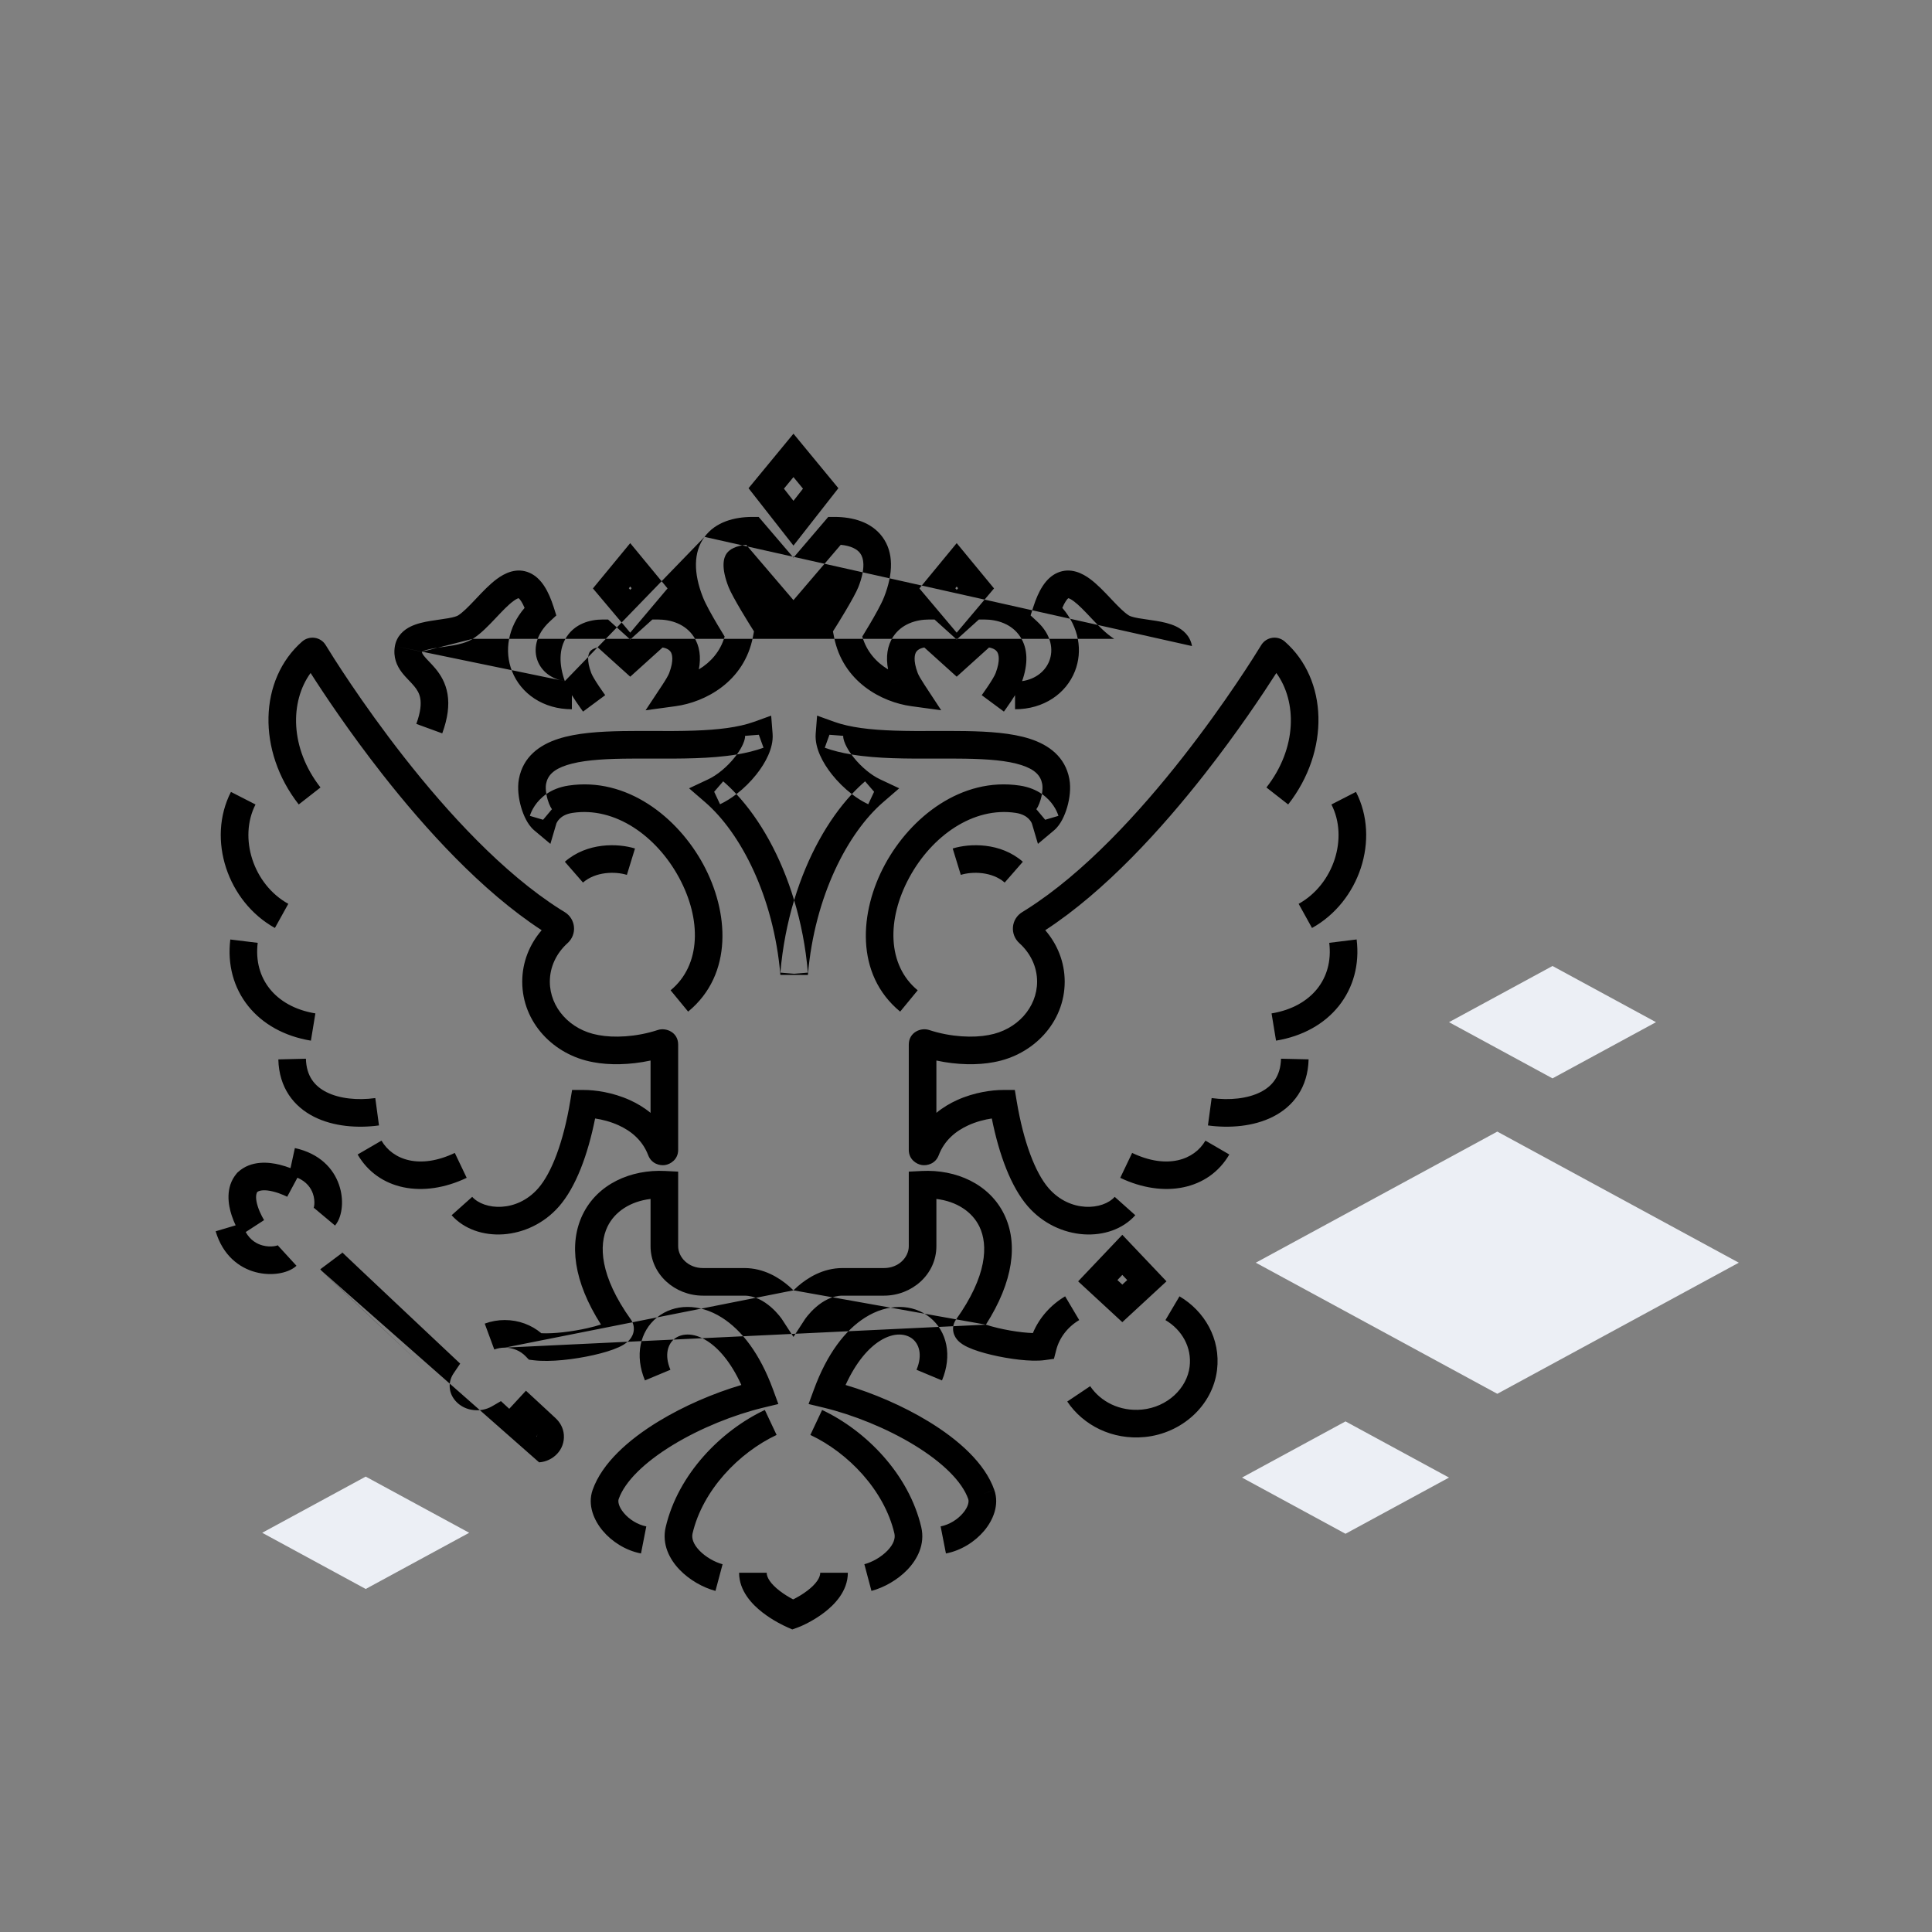 <svg width="140" height="140" viewBox="0 0 140 140" fill="none" xmlns="http://www.w3.org/2000/svg">
<rect x="0" y="0" width="140" height="140" fill="#808080" stroke="none"/>
<path d="M108.5 101L91 91.5L108.5 82L126 91.5L108.5 101Z" fill="#ECEFF5"/>
<path d="M26.5 115.143L19 111.071L26.5 107L34 111.071L26.5 115.143Z" fill="#ECEFF5"/>
<path d="M97.5 111.143L90 107.071L97.5 103L105 107.071L97.5 111.143Z" fill="#ECEFF5"/>
<path d="M112.5 78.143L105 74.071L112.5 70L120 74.071L112.5 78.143Z" fill="#ECEFF5"/>
<path fill-rule="evenodd" clip-rule="evenodd" d="M57.497 31.427L60.752 35.377L57.497 39.535L54.242 35.378L57.497 31.427ZM57.497 34.572L56.807 35.41L57.497 36.291L58.187 35.41L57.497 34.572ZM51.054 38.905C51.857 37.816 53.222 37.459 54.515 37.459H54.976L57.497 40.409L60.018 37.459H60.479C61.773 37.459 63.137 37.816 63.94 38.905C64.765 40.022 64.738 41.548 64.063 43.27C63.856 43.797 63.382 44.63 63.005 45.267C62.808 45.6 62.623 45.904 62.487 46.124C62.486 46.125 62.485 46.126 62.485 46.127C62.797 47.219 63.513 48.001 64.353 48.507C64.185 47.619 64.284 46.799 64.729 46.128C65.333 45.219 66.368 44.892 67.335 44.892H67.719L69.326 46.342L70.933 44.892H71.317C72.284 44.892 73.319 45.219 73.922 46.128C74.507 47.009 74.495 48.147 74.065 49.358C75.091 49.206 75.759 48.599 76.033 47.904C76.345 47.111 76.214 46.013 75.149 45.029L74.681 44.597L74.875 43.99C75.243 42.84 75.758 41.889 76.619 41.508C77.578 41.084 78.454 41.557 78.992 41.955C79.512 42.339 80.027 42.885 80.463 43.346C80.5 43.386 80.537 43.425 80.573 43.463C81.08 43.998 81.471 44.391 81.802 44.598C81.884 44.65 82.088 44.723 82.497 44.796C82.685 44.83 82.888 44.86 83.111 44.891L83.18 44.901C83.378 44.929 83.591 44.959 83.799 44.994C84.246 45.068 84.781 45.178 85.237 45.4C85.716 45.633 86.245 46.064 86.377 46.816M80.74 46.293C80.152 45.925 79.583 45.326 79.12 44.838L79.051 44.764C78.571 44.257 78.173 43.836 77.803 43.563C77.577 43.396 77.46 43.356 77.414 43.347C77.386 43.368 77.322 43.425 77.233 43.561C77.156 43.678 77.07 43.837 76.98 44.05C78.191 45.457 78.47 47.172 77.894 48.636C77.254 50.264 75.628 51.395 73.554 51.395V50.373C73.452 50.54 73.349 50.697 73.26 50.83C73.124 51.034 72.997 51.216 72.903 51.347C72.856 51.413 72.818 51.466 72.79 51.504L72.759 51.547L72.75 51.559L72.747 51.563L72.746 51.564C72.746 51.564 72.746 51.564 71.942 50.969L71.138 50.374L71.14 50.372L71.147 50.363L71.174 50.327C71.197 50.294 71.232 50.246 71.274 50.186C71.36 50.067 71.475 49.902 71.597 49.719C71.863 49.322 72.082 48.952 72.15 48.771C72.506 47.822 72.359 47.39 72.256 47.234C72.178 47.116 72.005 46.978 71.67 46.92L69.326 49.035L66.981 46.92C66.647 46.978 66.474 47.116 66.395 47.234C66.292 47.39 66.145 47.822 66.501 48.77L66.501 48.771C66.561 48.932 66.75 49.255 66.997 49.631L68.204 51.469L66.026 51.171C63.92 50.883 61.064 49.423 60.434 46.14L60.359 45.752L60.571 45.417L60.572 45.416L60.585 45.395L60.628 45.327C60.665 45.267 60.719 45.181 60.785 45.074C60.916 44.861 61.095 44.567 61.284 44.248C61.679 43.581 62.063 42.891 62.201 42.54C62.763 41.106 62.564 40.409 62.331 40.092C62.116 39.8 61.669 39.55 60.923 39.479L57.497 43.488L54.071 39.479C53.326 39.55 52.879 39.8 52.664 40.092C52.43 40.408 52.232 41.106 52.795 42.54L52.795 42.541C52.932 42.891 53.316 43.581 53.711 44.248C53.9 44.567 54.079 44.86 54.211 45.074C54.276 45.18 54.33 45.267 54.367 45.326L54.41 45.394L54.421 45.412L54.424 45.416L54.425 45.417L54.636 45.752L54.562 46.141C53.931 49.423 51.074 50.883 48.968 51.171L46.782 51.47L47.999 49.629C48.244 49.258 48.433 48.932 48.493 48.771C48.849 47.822 48.702 47.39 48.599 47.234C48.52 47.116 48.348 46.978 48.013 46.92L45.669 49.036L43.324 46.92C42.989 46.978 42.817 47.116 42.739 47.234C42.635 47.39 42.489 47.822 42.844 48.771C42.912 48.952 43.132 49.321 43.398 49.719C43.52 49.901 43.635 50.066 43.721 50.186C43.763 50.245 43.798 50.293 43.822 50.326L43.849 50.363L43.855 50.371L43.857 50.373L43.053 50.969C42.25 51.565 42.25 51.565 42.25 51.565L42.246 51.56L42.238 51.548L42.206 51.504C42.178 51.467 42.14 51.413 42.093 51.347C41.999 51.216 41.871 51.034 41.735 50.831C41.646 50.697 41.543 50.54 41.44 50.373V51.395C39.367 51.395 37.742 50.264 37.102 48.636C36.526 47.172 36.804 45.458 38.014 44.051C37.924 43.837 37.839 43.678 37.762 43.561C37.673 43.425 37.609 43.368 37.581 43.347C37.535 43.356 37.417 43.396 37.192 43.563C36.822 43.836 36.424 44.257 35.944 44.764C35.921 44.789 35.898 44.813 35.874 44.838C35.412 45.326 34.843 45.925 34.255 46.293M37.604 43.346C37.604 43.347 37.599 43.347 37.592 43.346C37.6 43.345 37.604 43.346 37.604 43.346ZM40.929 49.358C39.905 49.206 39.236 48.599 38.963 47.904C38.651 47.11 38.782 46.013 39.846 45.029L40.313 44.597L40.12 43.99C39.752 42.84 39.236 41.889 38.375 41.508C37.417 41.084 36.54 41.557 36.003 41.955C35.483 42.339 34.967 42.885 34.532 43.346C34.495 43.386 34.458 43.425 34.422 43.463C33.915 43.998 33.524 44.391 33.193 44.598C33.111 44.65 32.907 44.723 32.498 44.796C32.309 44.83 32.106 44.86 31.884 44.891C31.861 44.895 31.837 44.898 31.814 44.901C31.616 44.929 31.404 44.959 31.196 44.994C30.749 45.068 30.214 45.178 29.758 45.4C29.279 45.633 28.75 46.064 28.617 46.816M40.929 49.358C40.501 48.148 40.488 47.009 41.072 46.129C41.675 45.219 42.71 44.892 43.678 44.892H44.062L45.669 46.342L47.275 44.892H47.66C48.627 44.892 49.662 45.219 50.266 46.129C50.71 46.799 50.809 47.62 50.641 48.507C51.481 48.001 52.197 47.22 52.511 46.127C52.51 46.127 52.51 46.126 52.509 46.125C52.373 45.904 52.187 45.6 51.99 45.267C51.613 44.631 51.139 43.798 50.932 43.269C50.257 41.548 50.23 40.022 51.054 38.905M77.391 43.346C77.391 43.346 77.394 43.345 77.403 43.346C77.395 43.347 77.391 43.347 77.391 43.346ZM64.628 49.472C64.628 49.472 64.628 49.472 64.628 49.472L65.565 49.122L64.629 49.473C64.628 49.473 64.628 49.472 64.628 49.472ZM45.668 39.358L48.373 42.639L45.668 45.846L42.965 42.639L45.668 39.358ZM69.326 39.358L72.031 42.639L69.326 45.846L66.623 42.639L69.326 39.358ZM45.669 42.503L45.569 42.624L45.669 42.743L45.769 42.624L45.669 42.503ZM69.326 42.503L69.226 42.624L69.326 42.743L69.426 42.624L69.326 42.503ZM30.58 47.227C30.577 47.3 30.602 47.37 30.705 47.506C30.785 47.613 30.891 47.727 31.045 47.889C31.058 47.902 31.071 47.916 31.084 47.93C31.221 48.073 31.39 48.25 31.552 48.444C31.922 48.891 32.294 49.479 32.43 50.298C32.564 51.105 32.452 52.033 32.047 53.143L30.168 52.457C30.494 51.567 30.519 50.998 30.457 50.626C30.398 50.267 30.242 49.997 30.012 49.721C29.898 49.583 29.777 49.456 29.632 49.305C29.621 49.294 29.61 49.282 29.599 49.27C29.451 49.115 29.269 48.923 29.109 48.712C28.76 48.249 28.474 47.631 28.617 46.816M30.58 47.227C30.593 47.219 30.611 47.209 30.634 47.198C30.81 47.112 31.097 47.038 31.523 46.967C31.706 46.937 31.895 46.91 32.096 46.881C32.118 46.878 32.142 46.875 32.165 46.872C32.386 46.84 32.623 46.806 32.852 46.765C33.277 46.688 33.819 46.566 34.255 46.293M92.197 46.218C92.516 46.173 92.84 46.267 93.086 46.477L93.095 46.484C96.241 49.236 96.381 54.412 93.346 58.295L91.77 57.063C94.003 54.206 93.988 50.829 92.488 48.768C91.546 50.242 89.702 53.019 87.293 56.092C84.193 60.045 80.099 64.569 75.743 67.407C76.617 68.418 77.152 69.712 77.152 71.136C77.152 74.093 74.875 76.46 71.998 76.971C70.858 77.189 69.368 77.178 67.854 76.85V80.641C68.329 80.25 68.844 79.947 69.354 79.716C70.603 79.15 71.886 78.983 72.692 78.983H73.538L73.678 79.818C74.168 82.748 75.02 84.987 75.989 86.101C77.555 87.897 79.921 87.686 80.776 86.728L82.268 88.06C80.458 90.087 76.678 89.936 74.481 87.415C73.273 86.027 72.402 83.705 71.87 81.049C71.36 81.125 70.76 81.275 70.179 81.538C69.25 81.959 68.432 82.636 68.022 83.715C67.793 84.322 67.199 84.486 66.799 84.423C66.401 84.361 65.854 84.012 65.854 83.327V75.691C65.854 74.815 66.715 74.439 67.32 74.635L67.326 74.637C68.912 75.159 70.55 75.213 71.627 75.005L71.635 75.004L71.643 75.002C73.698 74.64 75.152 72.999 75.152 71.136C75.152 70.059 74.673 69.072 73.869 68.346C73.167 67.711 73.257 66.588 74.085 66.088L74.087 66.086C74.186 66.027 74.285 65.966 74.383 65.903L74.386 65.901C78.552 63.266 82.59 58.85 85.719 54.858C88.834 50.884 90.987 47.414 91.395 46.744L91.404 46.729L91.414 46.714C91.592 46.443 91.878 46.263 92.197 46.218ZM66.151 83.008C66.151 83.007 66.152 83.007 66.152 83.006L66.151 83.008ZM23.601 46.746C23.225 46.128 22.405 46.047 21.902 46.481L21.896 46.486C18.756 49.238 18.613 54.412 21.648 58.295L23.224 57.063C20.991 54.207 21.007 50.83 22.507 48.767C23.448 50.242 25.295 53.022 27.706 56.098C30.805 60.05 34.898 64.571 39.251 67.407C38.379 68.418 37.843 69.712 37.843 71.136C37.843 74.093 40.119 76.46 42.997 76.971C44.138 77.189 45.628 77.178 47.142 76.85V80.642C46.666 80.251 46.151 79.948 45.641 79.717C44.392 79.151 43.109 78.983 42.303 78.983H41.456L41.317 79.818C40.827 82.749 39.976 84.988 39.007 86.101C37.441 87.897 35.074 87.686 34.218 86.728L32.727 88.06C34.537 90.087 38.317 89.936 40.515 87.415C41.723 86.027 42.593 83.705 43.124 81.049C43.634 81.125 44.234 81.275 44.816 81.538C45.745 81.959 46.563 82.637 46.973 83.717L46.977 83.726C47.21 84.324 47.797 84.486 48.197 84.423C48.595 84.36 49.142 84.011 49.142 83.327V75.691C49.142 74.804 48.269 74.444 47.675 74.635L47.669 74.637C46.082 75.159 44.444 75.213 43.369 75.005L43.361 75.004L43.352 75.002C41.296 74.64 39.843 72.999 39.843 71.136C39.843 70.059 40.322 69.071 41.125 68.345C41.836 67.707 41.73 66.585 40.913 66.089L40.906 66.085C40.806 66.025 40.706 65.964 40.607 65.901C36.443 63.267 32.409 58.854 29.28 54.864C26.167 50.893 24.014 47.424 23.601 46.746ZM39.79 66.856L39.786 66.86C39.787 66.858 39.789 66.857 39.79 66.856ZM21.894 47.789C21.894 47.788 21.893 47.787 21.893 47.787L21.892 47.785C21.893 47.786 21.893 47.788 21.894 47.789ZM59.21 51.857L60.445 52.303C61.595 52.718 63.089 52.885 64.784 52.943C65.782 52.977 66.764 52.974 67.754 52.97C68.484 52.968 69.217 52.965 69.965 52.977C71.638 53.005 73.307 53.11 74.632 53.538C75.993 53.977 77.186 54.833 77.488 56.439C77.488 56.439 77.488 56.439 77.488 56.439C77.615 57.117 77.51 57.877 77.332 58.49C77.24 58.807 77.12 59.118 76.975 59.393C76.837 59.654 76.645 59.948 76.381 60.169L75.212 61.15L74.779 59.687C74.78 59.688 74.765 59.642 74.725 59.571C74.686 59.502 74.627 59.419 74.543 59.334C74.385 59.175 74.105 58.98 73.6 58.904C73.6 58.904 73.601 58.904 73.6 58.904C70.528 58.442 67.524 60.573 65.889 63.592C64.246 66.627 64.291 69.942 66.5 71.76L65.229 73.305C61.94 70.598 62.28 66.056 64.13 62.639C65.99 59.206 69.677 56.291 73.898 56.926C74.573 57.028 75.098 57.258 75.502 57.538C75.48 57.665 75.45 57.798 75.411 57.933C75.351 58.142 75.277 58.324 75.205 58.462C75.136 58.593 75.091 58.639 75.092 58.64C75.092 58.64 75.093 58.639 75.096 58.637L75.738 59.403L76.697 59.12C76.591 58.759 76.257 58.061 75.502 57.538C75.551 57.249 75.556 56.99 75.522 56.809C75.408 56.197 74.995 55.757 74.017 55.441C73.003 55.114 71.602 55.004 69.932 54.977C69.281 54.966 68.572 54.968 67.844 54.97C66.801 54.973 65.718 54.977 64.716 54.942C63.694 54.907 62.666 54.833 61.695 54.671C61.505 54.409 61.356 54.154 61.254 53.923C61.12 53.619 61.095 53.419 61.102 53.321L60.105 53.244L59.766 54.184C60.366 54.401 61.016 54.558 61.695 54.671C61.746 54.741 61.8 54.812 61.856 54.883C62.401 55.566 63.119 56.165 63.767 56.469L65.16 57.124L63.995 58.131C61.447 60.332 59.03 64.919 58.542 70.648L56.549 70.647C56.063 64.919 53.646 60.332 51.098 58.131L49.933 57.124L51.326 56.469C51.974 56.165 52.693 55.566 53.237 54.883C53.294 54.812 53.347 54.741 53.398 54.671C54.077 54.558 54.727 54.401 55.327 54.184L54.988 53.244L53.991 53.322C53.998 53.42 53.973 53.619 53.839 53.923C53.737 54.154 53.588 54.409 53.398 54.671C52.428 54.833 51.4 54.907 50.377 54.942C49.375 54.977 48.292 54.973 47.249 54.97C46.521 54.968 45.811 54.966 45.161 54.977C43.491 55.004 42.089 55.114 41.075 55.441C40.098 55.757 39.684 56.197 39.569 56.808C39.535 56.989 39.541 57.249 39.591 57.539C38.837 58.062 38.502 58.759 38.395 59.121L39.355 59.403L39.997 58.637C40 58.639 40.001 58.64 40.001 58.64C40.002 58.64 39.957 58.593 39.888 58.462C39.816 58.324 39.742 58.142 39.681 57.932C39.642 57.798 39.612 57.666 39.591 57.539C39.995 57.258 40.519 57.028 41.194 56.926C45.415 56.291 49.103 59.206 50.963 62.639C52.813 66.056 53.154 70.598 49.865 73.305L48.594 71.76C50.803 69.942 50.848 66.627 49.204 63.592C47.569 60.573 44.565 58.442 41.492 58.904C41.492 58.904 41.492 58.904 41.492 58.904C40.988 58.98 40.708 59.175 40.55 59.334C40.466 59.419 40.407 59.503 40.368 59.571C40.33 59.638 40.315 59.681 40.314 59.685C40.314 59.686 40.314 59.685 40.314 59.685L39.883 61.151L38.712 60.169C38.448 59.948 38.256 59.654 38.118 59.393C37.973 59.118 37.852 58.807 37.761 58.49C37.583 57.877 37.477 57.117 37.603 56.44L37.604 56.439C37.906 54.833 39.1 53.977 40.461 53.538C41.785 53.11 43.454 53.005 45.128 52.977C45.876 52.965 46.609 52.968 47.338 52.97C48.329 52.974 49.311 52.977 50.309 52.943C52.004 52.885 53.498 52.718 54.648 52.303L55.882 51.857L55.985 53.166C56.028 53.714 55.877 54.258 55.669 54.73C55.456 55.214 55.151 55.691 54.801 56.13C54.396 56.638 53.901 57.131 53.363 57.545C53.05 57.208 52.73 56.898 52.405 56.618L51.752 57.374L52.177 58.279C52.584 58.088 52.984 57.836 53.363 57.545C55.083 59.394 56.589 62.059 57.546 65.233C57.055 66.861 56.707 68.624 56.549 70.478L57.546 70.563L58.542 70.478C58.385 68.624 58.038 66.862 57.546 65.233C58.504 62.059 60.01 59.394 61.73 57.544C62.109 57.836 62.51 58.088 62.916 58.279L63.341 57.374L62.688 56.618C62.363 56.898 62.043 57.208 61.73 57.544C61.192 57.131 60.698 56.638 60.292 56.129C59.943 55.691 59.638 55.214 59.425 54.73C59.216 54.258 59.066 53.715 59.108 53.167L59.21 51.857ZM98.259 57.383C100.028 60.832 98.493 65.35 95.073 67.245L94.104 65.495C96.648 64.086 97.721 60.715 96.48 58.296L98.259 57.383ZM19.921 67.244C16.504 65.349 14.969 60.834 16.735 57.385L18.515 58.296C17.276 60.717 18.349 64.085 20.891 65.495L19.921 67.244ZM45.426 63.397C44.577 63.135 43.16 63.156 42.245 63.953L40.931 62.446C42.551 61.033 44.776 61.104 46.014 61.485L45.426 63.397ZM69.036 61.485C70.275 61.104 72.5 61.033 74.119 62.446L72.804 63.953C71.891 63.156 70.474 63.135 69.623 63.397L69.036 61.485ZM97.01 72.903C95.959 74.216 94.376 75.095 92.466 75.409L92.142 73.435C93.635 73.19 94.749 72.527 95.448 71.653C96.145 70.783 96.483 69.64 96.322 68.32L98.307 68.076C98.53 69.896 98.064 71.585 97.01 72.903ZM17.986 72.904C16.932 71.587 16.467 69.898 16.689 68.079L18.674 68.322C18.513 69.643 18.852 70.785 19.548 71.654C20.247 72.528 21.361 73.19 22.854 73.435L22.529 75.409C20.62 75.095 19.037 74.216 17.986 72.904ZM92.235 80.927C90.824 81.637 89.083 81.763 87.531 81.553L87.8 79.571C89.1 79.747 90.399 79.612 91.336 79.141C92.207 78.702 92.796 77.969 92.826 76.718L94.826 76.765C94.777 78.814 93.711 80.184 92.235 80.927ZM22.76 80.928C21.284 80.185 20.218 78.816 20.169 76.768L22.168 76.719C22.199 77.97 22.788 78.703 23.659 79.141C24.595 79.612 25.895 79.747 27.195 79.571L27.463 81.553C25.912 81.763 24.171 81.638 22.76 80.928ZM89.08 83.659C87.584 86.233 84.338 86.859 81.177 85.35L82.039 83.545C84.57 84.754 86.535 84.058 87.35 82.654L89.08 83.659ZM33.818 85.35C30.657 86.859 27.411 86.234 25.915 83.659L27.644 82.654C28.459 84.058 30.424 84.754 32.957 83.545L33.818 85.35ZM24.77 87.453C24.731 87.902 24.598 88.427 24.279 88.808L22.746 87.524C22.73 87.542 22.724 87.552 22.723 87.552C22.721 87.55 22.761 87.472 22.777 87.281C22.796 87.059 22.772 86.78 22.675 86.498C22.533 86.09 22.224 85.633 21.553 85.341C21.487 85.464 21.399 85.627 21.283 85.842C20.809 86.723 20.81 86.723 20.81 86.723L20.801 86.718C20.79 86.713 20.771 86.704 20.747 86.691C20.696 86.667 20.62 86.631 20.524 86.59C20.329 86.507 20.067 86.41 19.784 86.341C19.191 86.195 18.826 86.248 18.643 86.373C18.537 86.546 18.504 86.883 18.687 87.445C18.774 87.713 18.889 87.961 18.986 88.145C19.033 88.236 19.074 88.308 19.102 88.355C19.116 88.378 19.126 88.395 19.133 88.405L19.138 88.414C19.138 88.413 19.137 88.413 18.299 88.958C18.083 89.097 17.923 89.201 17.804 89.279C18.139 89.873 18.608 90.139 19.038 90.252C19.34 90.332 19.634 90.338 19.867 90.304C20.073 90.274 20.156 90.225 20.157 90.228C20.158 90.229 20.15 90.235 20.134 90.249L21.485 91.724C21.121 92.057 20.604 92.217 20.157 92.283C19.671 92.354 19.104 92.338 18.528 92.186C17.333 91.871 16.148 90.976 15.627 89.223L17.075 88.793C16.977 88.584 16.873 88.335 16.785 88.064C16.548 87.335 16.295 86.041 17.153 85.03L17.192 84.984L17.236 84.943C18.198 84.053 19.507 84.214 20.259 84.398C20.555 84.47 20.826 84.561 21.051 84.647L21.368 83.193C23.166 83.585 24.16 84.677 24.564 85.844C24.759 86.404 24.812 86.966 24.77 87.453ZM71.441 95.99C71.685 96.071 71.98 96.153 72.311 96.232C72.885 96.368 73.52 96.479 74.098 96.543C74.378 96.573 74.63 96.591 74.846 96.598C75.311 95.485 76.14 94.557 77.184 93.937L78.204 95.658C77.367 96.154 76.77 96.931 76.54 97.818L76.373 98.466L75.71 98.558C75.19 98.631 74.525 98.602 73.879 98.531C73.216 98.458 72.5 98.332 71.85 98.178C71.212 98.027 70.584 97.836 70.121 97.617C69.906 97.516 69.625 97.363 69.412 97.136C69.301 97.017 69.149 96.817 69.088 96.534C69.019 96.213 69.092 95.899 69.257 95.649L69.267 95.634L69.277 95.62C71.539 92.454 71.609 90.212 70.976 88.893C70.45 87.795 69.302 87.052 67.854 86.881V90.301C67.854 92.354 66.078 93.888 64.058 93.888H61.054C60.317 93.888 59.654 94.26 59.124 94.72C58.866 94.944 58.663 95.17 58.524 95.34C58.456 95.424 58.404 95.492 58.372 95.536C58.356 95.559 58.345 95.575 58.339 95.584L58.335 95.59L58.334 95.591L58.333 95.592L57.497 96.877L56.661 95.592L56.66 95.591L56.66 95.59L56.655 95.584C56.649 95.575 56.638 95.558 56.622 95.536C56.59 95.492 56.538 95.424 56.47 95.34C56.331 95.17 56.128 94.944 55.87 94.72C55.34 94.26 54.677 93.888 53.94 93.888H50.936C48.914 93.888 47.142 92.353 47.142 90.301V86.881C45.693 87.052 44.545 87.795 44.018 88.893C43.385 90.212 43.454 92.454 45.717 95.62L45.727 95.634L45.736 95.649C45.91 95.909 45.977 96.235 45.898 96.56C45.829 96.843 45.67 97.04 45.558 97.153C45.341 97.374 45.057 97.524 44.833 97.626C44.352 97.846 43.694 98.04 43.008 98.195C41.648 98.502 39.888 98.718 38.679 98.57L38.328 98.527L38.082 98.273C37.721 97.901 37.189 97.655 36.575 97.655M57.497 93.502C57.594 93.407 57.699 93.309 57.812 93.211C58.522 92.594 59.637 91.888 61.054 91.888H64.058C65.124 91.888 65.854 91.106 65.854 90.301V84.901L66.803 84.853C69.264 84.729 71.703 85.783 72.78 88.028C73.778 90.108 73.44 92.86 71.441 95.99M57.497 93.502C57.4 93.407 57.295 93.309 57.183 93.211C56.473 92.594 55.357 91.888 53.94 91.888H50.936C49.87 91.888 49.142 91.106 49.142 90.301V84.901L48.192 84.853C45.732 84.729 43.292 85.783 42.215 88.028C41.218 90.106 41.553 92.854 43.547 95.98C43.277 96.068 42.945 96.159 42.568 96.244C41.432 96.501 40.118 96.655 39.227 96.61C38.517 96.012 37.587 95.655 36.575 95.655C36.081 95.655 35.59 95.743 35.126 95.914L35.818 97.79C36.06 97.701 36.317 97.655 36.575 97.655M81.327 89.479L84.528 92.851L81.327 95.809L78.126 92.851L81.327 89.479ZM80.972 92.758L81.327 93.086L81.682 92.758L81.327 92.384L80.972 92.758ZM23.279 92.06C23.278 92.059 23.244 92.023 23.209 91.976L24.809 90.777C24.787 90.748 24.768 90.726 24.763 90.72C24.755 90.71 24.748 90.703 24.745 90.699C24.738 90.692 24.733 90.687 24.733 90.687C24.733 90.687 24.734 90.689 24.74 90.694C24.753 90.707 24.774 90.727 24.804 90.756C24.864 90.814 24.951 90.897 25.062 91.003C25.285 91.215 25.601 91.514 25.979 91.872C26.734 92.586 27.736 93.53 28.736 94.472C29.735 95.414 30.733 96.353 31.481 97.057L32.725 98.227L32.726 98.228C32.726 98.228 32.727 98.228 32.041 98.957L32.726 98.228L33.347 98.812L32.87 99.517C32.637 99.861 32.534 100.266 32.607 100.7C32.721 101.364 33.303 101.984 34.114 102.147C34.7 102.264 35.236 102.149 35.661 101.902L36.3 101.53L36.902 102.086L38.112 100.776L38.114 100.778L39.174 101.758C39.44 102.005 39.708 102.253 39.912 102.442C40.013 102.536 40.099 102.616 40.161 102.674L40.174 102.685C40.196 102.707 40.233 102.74 40.266 102.772C40.555 103.041 40.818 103.445 40.858 103.964C40.946 105.064 40.065 105.9 39.066 105.967M38.864 104.121C38.864 104.122 38.864 104.123 38.864 104.123L38.864 104.117C38.864 104.118 38.864 104.12 38.864 104.121ZM38.864 104.121C38.864 104.12 38.864 104.118 38.864 104.117C38.863 104.101 38.864 104.086 38.867 104.072L38.952 103.98L38.946 103.975C38.947 103.975 38.947 103.976 38.947 103.976C38.947 103.976 38.946 103.975 38.944 103.973M30.811 99.173L30.11 98.513C29.362 97.809 28.364 96.87 27.364 95.928C26.364 94.986 25.362 94.04 24.605 93.325C24.227 92.967 23.909 92.666 23.684 92.452C23.571 92.345 23.48 92.258 23.416 92.196C23.384 92.166 23.357 92.139 23.336 92.118C23.326 92.108 23.314 92.097 23.303 92.085C23.297 92.08 23.289 92.071 23.279 92.06M85.47 93.937C87.28 95.006 88.466 97.007 88.191 99.272C87.874 101.871 85.618 103.873 82.953 104.132C80.606 104.362 78.493 103.287 77.337 101.56L78.999 100.447C79.744 101.56 81.143 102.3 82.759 102.142C84.597 101.963 86.015 100.596 86.205 99.031C86.373 97.648 85.663 96.374 84.453 95.659L85.47 93.937ZM48.869 97.02C48.435 97.37 48.107 98.127 48.58 99.259L46.735 100.03C45.986 98.238 46.361 96.473 47.614 95.463C48.857 94.462 50.672 94.438 52.316 95.482C53.742 96.386 55.059 98.079 56.016 100.687L56.403 101.741L55.311 102.004C53.179 102.518 50.761 103.488 48.755 104.71C46.703 105.96 45.278 107.354 44.831 108.629C44.778 108.78 44.797 109.149 45.21 109.641C45.599 110.104 46.2 110.485 46.833 110.609L46.449 112.571C45.332 112.353 44.338 111.712 43.679 110.927C43.043 110.171 42.559 109.066 42.943 107.969C43.629 106.012 45.569 104.309 47.714 103.002C49.559 101.878 51.702 100.958 53.722 100.361C52.944 98.661 52.042 97.677 51.245 97.17C50.171 96.489 49.313 96.662 48.869 97.02ZM66.126 97.021C65.682 96.663 64.825 96.489 63.752 97.17C62.954 97.677 62.052 98.661 61.274 100.361C63.294 100.958 65.437 101.879 67.281 103.002C69.427 104.309 71.367 106.012 72.051 107.969L71.107 108.299L72.05 107.967C72.05 107.968 72.051 107.968 72.051 107.969C72.436 109.067 71.951 110.171 71.316 110.927C70.657 111.712 69.662 112.353 68.546 112.571L68.162 110.609C68.795 110.485 69.396 110.104 69.785 109.641C70.199 109.149 70.216 108.78 70.163 108.631L70.163 108.629C69.717 107.354 68.293 105.96 66.241 104.71C64.234 103.488 61.816 102.518 59.684 102.004L58.592 101.741L58.98 100.687C59.938 98.08 61.255 96.387 62.68 95.482C64.323 94.438 66.138 94.462 67.381 95.463C68.634 96.473 69.009 98.238 68.26 100.031L66.415 99.26C66.888 98.127 66.56 97.37 66.126 97.021ZM48.239 110.658C49.141 106.814 52.254 103.663 55.423 102.171L56.275 103.981C53.537 105.27 50.921 107.985 50.186 111.115C50.106 111.457 50.228 111.885 50.684 112.36C51.138 112.831 51.791 113.199 52.361 113.351L51.845 115.283C50.938 115.041 49.959 114.491 49.242 113.745C48.529 113.003 47.944 111.912 48.239 110.658ZM59.573 102.172C62.743 103.664 65.854 106.815 66.757 110.658C67.051 111.912 66.467 113.003 65.754 113.746C65.037 114.491 64.058 115.041 63.149 115.283L62.635 113.35C63.205 113.199 63.858 112.831 64.312 112.36C64.768 111.885 64.891 111.457 64.81 111.115C64.074 107.985 61.459 105.27 58.721 103.981L59.573 102.172ZM55.251 116.844C54.532 116.285 53.557 115.307 53.557 113.966H55.557C55.557 114.315 55.844 114.771 56.479 115.265C56.829 115.538 57.2 115.754 57.474 115.898C57.753 115.761 58.143 115.543 58.512 115.26C59.154 114.769 59.438 114.313 59.438 113.966H61.438C61.438 115.309 60.462 116.287 59.727 116.849C58.947 117.446 58.105 117.829 57.786 117.942L57.411 118.075L57.047 117.914C56.831 117.819 56.022 117.444 55.251 116.844Z" fill="black"/>
</svg>
